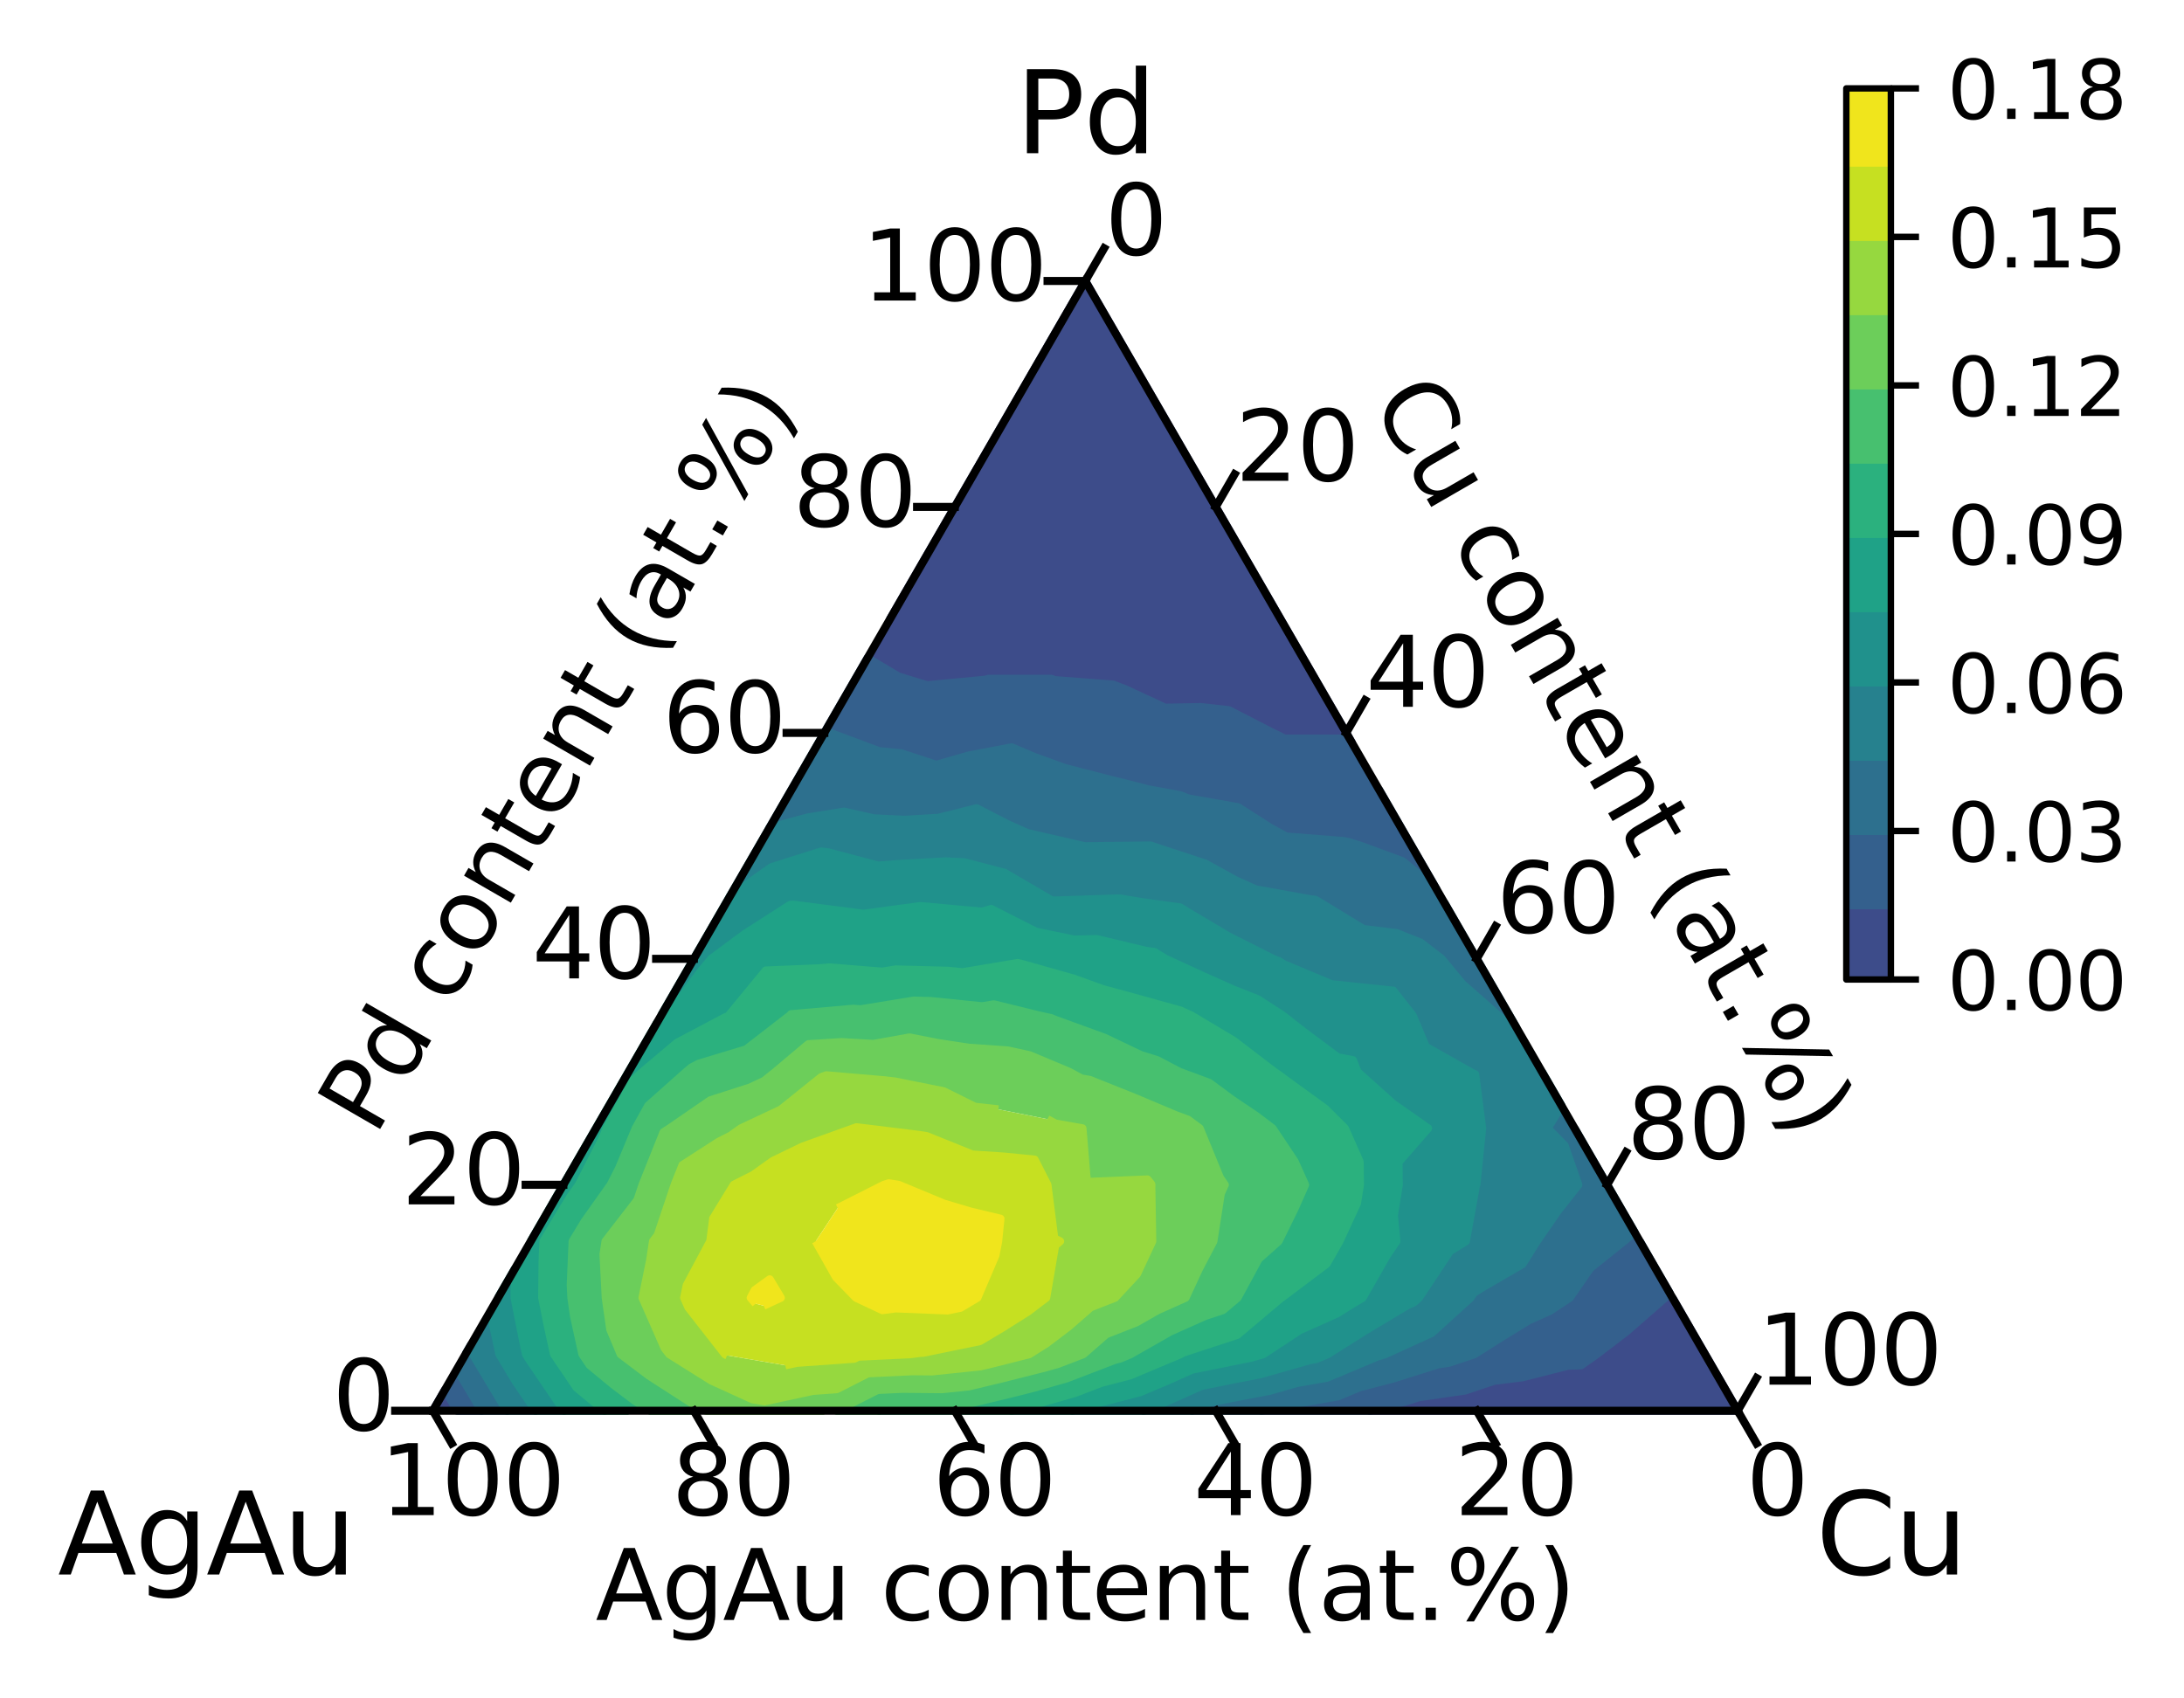<?xml version="1.0" encoding="utf-8" standalone="no"?>
<!DOCTYPE svg PUBLIC "-//W3C//DTD SVG 1.1//EN"
  "http://www.w3.org/Graphics/SVG/1.1/DTD/svg11.dtd">
<svg xmlns:xlink="http://www.w3.org/1999/xlink" width="271.707pt" height="211.27pt" viewBox="0 0 271.707 211.27" xmlns="http://www.w3.org/2000/svg" version="1.1">
 <defs>
  <style type="text/css">*{stroke-linejoin: round; stroke-linecap: butt}</style>
 </defs>
 <g id="figure_1">
  <g id="patch_1">
   <path d="M 0 211.27 
L 271.707 211.27 
L 271.707 0 
L 0 0 
z
" style="fill: #ffffff"/>
  </g>
  <g id="axes_1">
   <g id="patch_2">
    <path d="M 45.737 183.653 
L 224.297 183.653 
L 224.297 26.841 
L 45.737 26.841 
z
" style="fill: #ffffff"/>
   </g>
   <g id="PathCollection_1">
    <defs>
     <path id="m74ec9ae14a" d="M 207.711 -50.404 
L 207.155 -49.791 
L 202.364 -45.606 
L 198.647 -42.762 
L 196.688 -41.379 
L 195.065 -41.332 
L 189.428 -39.897 
L 185.863 -39.452 
L 182.265 -38.245 
L 176.574 -37.422 
L 174.925 -36.901 
L 170.411 -35.733 
L 175.599 -35.733 
L 183.716 -35.733 
L 191.832 -35.733 
L 199.948 -35.733 
L 208.065 -35.733 
L 216.181 -35.733 
L 212.123 -42.762 
L 208.065 -49.791 
M 107.929 -129.394 
L 111.757 -127.109 
L 114.276 -126.328 
L 115.361 -126.011 
L 122.607 -126.701 
L 123.012 -126.817 
L 130.79 -126.817 
L 131.226 -126.647 
L 138.489 -126.093 
L 139.994 -125.518 
L 144.942 -123.213 
L 149.394 -123.296 
L 152.881 -122.905 
L 158.373 -120.08 
L 159.155 -119.714 
L 159.772 -119.378 
L 167.077 -119.378 
L 168.178 -118.875 
L 167.483 -120.08 
L 163.425 -127.109 
L 159.366 -134.138 
L 155.308 -141.167 
L 151.25 -148.196 
L 147.192 -155.225 
L 143.134 -162.254 
L 139.076 -169.283 
L 135.017 -176.312 
L 130.959 -169.283 
L 126.901 -162.254 
L 122.843 -155.225 
L 118.785 -148.196 
L 114.726 -141.167 
L 110.668 -134.138 
M 56.882 -35.733 
L 55.342 -38.311 
L 53.854 -35.733 
" style="stroke: #3d4c8a"/>
    </defs>
    <g clip-path="url(#pa46373e38d)">
     <use xlink:href="#m74ec9ae14a" x="0" y="211.27" style="fill: #3d4c8a; stroke: #3d4c8a"/>
    </g>
   </g>
   <g id="PathCollection_2">
    <defs>
     <path id="me16de1d897" d="M 203.361 -57.938 
L 202.013 -56.82 
L 197.829 -53.461 
L 195.296 -49.791 
L 192.785 -48.14 
L 190.218 -46.995 
L 186.611 -44.775 
L 183.429 -42.762 
L 180.269 -41.702 
L 178.934 -41.508 
L 173.293 -39.728 
L 169.174 -38.661 
L 166.453 -37.517 
L 159.707 -36.323 
L 159.122 -36.157 
L 156.924 -35.733 
L 159.366 -35.733 
L 167.483 -35.733 
L 170.411 -35.733 
L 174.925 -36.901 
L 176.574 -37.422 
L 182.265 -38.245 
L 185.863 -39.452 
L 189.428 -39.897 
L 195.065 -41.332 
L 196.688 -41.379 
L 198.647 -42.762 
L 202.364 -45.606 
L 207.155 -49.791 
L 207.711 -50.404 
L 204.006 -56.82 
M 168.178 -118.875 
L 167.077 -119.378 
L 159.772 -119.378 
L 159.155 -119.714 
L 158.373 -120.08 
L 152.881 -122.905 
L 149.394 -123.296 
L 144.942 -123.213 
L 139.994 -125.518 
L 138.489 -126.093 
L 131.226 -126.647 
L 130.79 -126.817 
L 123.012 -126.817 
L 122.607 -126.701 
L 115.361 -126.011 
L 114.276 -126.328 
L 111.757 -127.109 
L 107.929 -129.394 
L 106.61 -127.109 
L 102.648 -120.246 
L 103.29 -120.08 
L 109.359 -117.813 
L 112.135 -117.54 
L 116.489 -116.105 
L 120.422 -117.244 
L 125.864 -118.285 
L 128.612 -117.116 
L 132.493 -115.708 
L 138.428 -114.173 
L 139.566 -113.902 
L 142.88 -113.051 
L 146.781 -112.34 
L 147.843 -111.924 
L 154.028 -110.835 
L 158.081 -108.248 
L 160.037 -107.184 
L 167.135 -106.625 
L 167.764 -106.509 
L 169.309 -106.022 
L 174.496 -104.111 
L 178.668 -100.708 
L 175.599 -106.022 
L 171.541 -113.051 
M 55.342 -38.311 
L 56.882 -35.733 
L 59.911 -35.733 
L 56.83 -40.888 
" style="stroke: #34608d"/>
    </defs>
    <g clip-path="url(#pa46373e38d)">
     <use xlink:href="#me16de1d897" x="0" y="211.27" style="fill: #34608d; stroke: #34608d"/>
    </g>
   </g>
   <g id="PathCollection_3">
    <defs>
     <path id="m1bf1fa87e7" d="M 194.267 -73.689 
L 192.548 -70.878 
L 194.655 -68.738 
L 196.362 -63.849 
L 193.751 -60.525 
L 191.196 -56.82 
L 189.414 -53.979 
L 184.476 -51.109 
L 183.357 -50.411 
L 182.947 -49.791 
L 178.128 -45.41 
L 172.317 -42.762 
L 171.661 -42.554 
L 171.379 -42.482 
L 165.109 -39.845 
L 161.357 -39.181 
L 157.937 -38.208 
L 152.02 -37.067 
L 150.641 -36.787 
L 148.292 -35.733 
L 151.25 -35.733 
L 156.924 -35.733 
L 159.122 -36.157 
L 159.707 -36.323 
L 166.453 -37.517 
L 169.174 -38.661 
L 173.293 -39.728 
L 178.934 -41.508 
L 180.269 -41.702 
L 183.429 -42.762 
L 186.611 -44.775 
L 190.218 -46.995 
L 192.785 -48.14 
L 195.296 -49.791 
L 197.829 -53.461 
L 202.013 -56.82 
L 203.361 -57.938 
L 199.948 -63.849 
L 195.89 -70.878 
M 178.668 -100.708 
L 174.496 -104.111 
L 169.309 -106.022 
L 167.764 -106.509 
L 167.135 -106.625 
L 160.037 -107.184 
L 158.081 -108.248 
L 154.028 -110.835 
L 147.843 -111.924 
L 146.781 -112.34 
L 142.88 -113.051 
L 139.566 -113.902 
L 138.428 -114.173 
L 132.493 -115.708 
L 128.612 -117.116 
L 125.864 -118.285 
L 120.422 -117.244 
L 116.489 -116.105 
L 112.135 -117.54 
L 109.359 -117.813 
L 103.29 -120.08 
L 102.648 -120.246 
L 102.552 -120.08 
L 98.494 -113.051 
L 95.732 -108.269 
L 100.508 -109.563 
L 105.012 -110.284 
L 108.687 -109.454 
L 112.54 -109.264 
L 116.766 -109.519 
L 121.49 -110.708 
L 125.34 -108.726 
L 127.823 -107.62 
L 134.756 -106.022 
L 134.991 -105.977 
L 135.042 -105.979 
L 139.076 -106.022 
L 143.104 -106.074 
L 143.158 -106.064 
L 143.265 -106.022 
L 149.974 -103.812 
L 153.726 -101.735 
L 156.239 -100.606 
L 163.219 -99.35 
L 163.617 -99.326 
L 164.192 -98.993 
L 169.626 -95.677 
L 173.752 -95.165 
L 176.759 -93.973 
L 179.355 -91.965 
L 181.921 -88.856 
L 186.38 -84.936 
L 187.345 -84.193 
L 188.636 -83.442 
L 187.774 -84.936 
L 183.716 -91.965 
L 179.657 -98.993 
M 56.83 -40.888 
L 59.911 -35.733 
L 61.97 -35.733 
L 63.099 -35.733 
L 62.49 -36.632 
L 58.816 -42.762 
L 58.572 -43.905 
L 57.912 -42.762 
" style="stroke: #2d708e"/>
    </defs>
    <g clip-path="url(#pa46373e38d)">
     <use xlink:href="#m1bf1fa87e7" x="0" y="211.27" style="fill: #2d708e; stroke: #2d708e"/>
    </g>
   </g>
   <g id="PathCollection_4">
    <defs>
     <path id="mfb8f58c89b" d="M 188.636 -83.442 
L 187.345 -84.193 
L 186.38 -84.936 
L 181.921 -88.856 
L 179.355 -91.965 
L 176.759 -93.973 
L 173.752 -95.165 
L 169.626 -95.677 
L 164.192 -98.993 
L 163.617 -99.326 
L 163.219 -99.35 
L 156.239 -100.606 
L 153.726 -101.735 
L 149.974 -103.812 
L 143.265 -106.022 
L 143.158 -106.064 
L 143.104 -106.074 
L 139.076 -106.022 
L 135.042 -105.979 
L 134.991 -105.977 
L 134.756 -106.022 
L 127.823 -107.62 
L 125.34 -108.726 
L 121.49 -110.708 
L 116.766 -109.519 
L 112.54 -109.264 
L 108.687 -109.454 
L 105.012 -110.284 
L 100.508 -109.563 
L 95.732 -108.269 
L 94.436 -106.022 
L 90.791 -99.711 
L 95.968 -103.368 
L 102.149 -105.324 
L 103.012 -105.225 
L 109.252 -103.57 
L 111.963 -103.78 
L 117.672 -104.096 
L 119.963 -103.982 
L 124.969 -102.675 
L 130.797 -99.275 
L 131.089 -99.219 
L 138.8 -99.471 
L 139.355 -99.477 
L 142.264 -98.993 
L 146.829 -98.365 
L 147.958 -97.666 
L 152.86 -94.753 
L 158.389 -91.965 
L 159.185 -91.651 
L 159.764 -91.275 
L 165.66 -88.808 
L 169.539 -88.403 
L 173.315 -88.008 
L 175.743 -84.936 
L 177.395 -81.018 
L 182.904 -77.907 
L 183.531 -77.587 
L 184.392 -70.878 
L 183.684 -63.904 
L 183.636 -63.849 
L 183.606 -63.659 
L 182.363 -56.82 
L 180.373 -55.579 
L 176.539 -49.791 
L 175.923 -49.23 
L 175.045 -48.83 
L 169.842 -45.705 
L 165.167 -42.762 
L 163.765 -42.172 
L 163.007 -42.038 
L 156.753 -40.259 
L 153.501 -39.632 
L 149.471 -38.815 
L 143.319 -36.054 
L 143.021 -35.929 
L 142.266 -35.733 
L 143.134 -35.733 
L 148.292 -35.733 
L 150.641 -36.787 
L 152.02 -37.067 
L 157.937 -38.208 
L 161.357 -39.181 
L 165.109 -39.845 
L 171.379 -42.482 
L 171.661 -42.554 
L 172.317 -42.762 
L 178.128 -45.41 
L 182.947 -49.791 
L 183.357 -50.411 
L 184.476 -51.109 
L 189.414 -53.979 
L 191.196 -56.82 
L 193.751 -60.525 
L 196.362 -63.849 
L 194.655 -68.738 
L 192.548 -70.878 
L 194.267 -73.689 
L 191.832 -77.907 
M 58.572 -43.905 
L 58.816 -42.762 
L 62.49 -36.632 
L 63.099 -35.733 
L 66.628 -35.733 
L 64.113 -39.444 
L 62.124 -42.762 
L 60.988 -48.089 
" style="stroke: #26818e"/>
    </defs>
    <g clip-path="url(#pa46373e38d)">
     <use xlink:href="#mfb8f58c89b" x="0" y="211.27" style="fill: #26818e; stroke: #26818e"/>
    </g>
   </g>
   <g id="PathCollection_5">
    <defs>
     <path id="m911eecd499" d="M 81.711 -83.982 
L 82.451 -84.607 
L 83.073 -84.936 
L 87.201 -90.436 
L 88.484 -91.965 
L 92.65 -95.057 
L 98.317 -98.688 
L 98.657 -98.71 
L 105.906 -97.773 
L 107.428 -97.576 
L 114.458 -98.529 
L 115.016 -98.491 
L 122.173 -97.833 
L 123.32 -98.167 
L 128.858 -95.353 
L 133.634 -94.361 
L 136.44 -94.428 
L 142.558 -92.962 
L 143.625 -92.815 
L 145 -91.965 
L 149.943 -89.7 
L 153.466 -88.126 
L 156.468 -86.944 
L 159.566 -84.936 
L 162.224 -82.856 
L 166.442 -79.709 
L 168.32 -79.356 
L 168.882 -77.907 
L 173.307 -73.937 
L 177.67 -70.878 
L 173.982 -66.649 
L 174.021 -63.849 
L 173.414 -60.064 
L 173.726 -56.82 
L 172.544 -55.083 
L 169.524 -49.791 
L 168.008 -48.88 
L 166.357 -47.841 
L 161.696 -45.755 
L 157.155 -42.762 
L 155.569 -42.31 
L 154.982 -42.197 
L 148.3 -40.842 
L 145.309 -39.5 
L 141.808 -38.029 
L 135.378 -36.358 
L 134.787 -36.131 
L 133.394 -35.733 
L 135.017 -35.733 
L 142.266 -35.733 
L 143.021 -35.929 
L 143.319 -36.054 
L 149.471 -38.815 
L 153.501 -39.632 
L 156.753 -40.259 
L 163.007 -42.038 
L 163.765 -42.172 
L 165.167 -42.762 
L 169.842 -45.705 
L 175.045 -48.83 
L 175.923 -49.23 
L 176.539 -49.791 
L 180.373 -55.579 
L 182.363 -56.82 
L 183.606 -63.659 
L 183.636 -63.849 
L 183.684 -63.904 
L 184.392 -70.878 
L 183.531 -77.587 
L 182.904 -77.907 
L 177.395 -81.018 
L 175.743 -84.936 
L 173.315 -88.008 
L 169.539 -88.403 
L 165.66 -88.808 
L 159.764 -91.275 
L 159.185 -91.651 
L 158.389 -91.965 
L 152.86 -94.753 
L 147.958 -97.666 
L 146.829 -98.365 
L 142.264 -98.993 
L 139.355 -99.477 
L 138.8 -99.471 
L 131.089 -99.219 
L 130.797 -99.275 
L 124.969 -102.675 
L 119.963 -103.982 
L 117.672 -104.096 
L 111.963 -103.78 
L 109.252 -103.57 
L 103.012 -105.225 
L 102.149 -105.324 
L 95.968 -103.368 
L 90.791 -99.711 
L 90.377 -98.993 
L 86.319 -91.965 
L 82.261 -84.936 
M 60.988 -48.089 
L 62.124 -42.762 
L 64.113 -39.444 
L 66.628 -35.733 
L 70.086 -35.733 
L 70.187 -35.733 
L 70.119 -35.789 
L 69.681 -36.436 
L 65.736 -42.256 
L 65.433 -42.762 
L 65.084 -44.398 
L 64.011 -49.791 
L 64.046 -53.386 
L 61.97 -49.791 
" style="stroke: #20918c"/>
    </defs>
    <g clip-path="url(#pa46373e38d)">
     <use xlink:href="#m911eecd499" x="0" y="211.27" style="fill: #20918c; stroke: #20918c"/>
    </g>
   </g>
   <g id="PathCollection_6">
    <defs>
     <path id="m791d2d8ac4" d="M 64.046 -53.386 
L 64.011 -49.791 
L 65.084 -44.398 
L 65.433 -42.762 
L 65.736 -42.256 
L 69.681 -36.436 
L 70.119 -35.789 
L 70.187 -35.733 
L 75.218 -35.733 
L 71.742 -38.601 
L 68.922 -42.762 
L 68.126 -46.394 
L 67.45 -49.791 
L 67.494 -54.281 
L 67.603 -56.82 
L 70.95 -62.353 
L 72.01 -63.849 
L 74.914 -69.544 
L 75.469 -70.878 
L 78.793 -76.884 
L 79.942 -77.907 
L 84.231 -81.524 
L 90.244 -84.704 
L 90.471 -84.773 
L 90.682 -84.936 
L 95.272 -90.515 
L 101.872 -90.787 
L 103.166 -90.902 
L 109.748 -90.371 
L 111.429 -90.647 
L 117.929 -90.483 
L 119.746 -90.299 
L 126.604 -91.45 
L 127.296 -91.28 
L 133.595 -89.501 
L 137.191 -88.199 
L 140.449 -87.315 
L 146.842 -85.542 
L 147.396 -85.288 
L 148.186 -84.936 
L 153.481 -81.771 
L 158.534 -77.907 
L 159.133 -77.503 
L 159.96 -76.878 
L 164.845 -73.338 
L 167.316 -70.878 
L 169.15 -66.736 
L 169.19 -63.849 
L 168.819 -61.535 
L 166.644 -56.82 
L 165.043 -54.016 
L 159.442 -49.791 
L 159.382 -49.764 
L 159.332 -49.731 
L 153.92 -45.166 
L 147.331 -43.003 
L 147.11 -42.904 
L 146.861 -42.762 
L 140.595 -40.129 
L 137.019 -39.2 
L 133.741 -37.943 
L 127.076 -36.036 
L 126.77 -35.959 
L 125.827 -35.733 
L 126.901 -35.733 
L 133.394 -35.733 
L 134.787 -36.131 
L 135.378 -36.358 
L 141.808 -38.029 
L 145.309 -39.5 
L 148.3 -40.842 
L 154.982 -42.197 
L 155.569 -42.31 
L 157.155 -42.762 
L 161.696 -45.755 
L 166.357 -47.841 
L 168.008 -48.88 
L 169.524 -49.791 
L 172.544 -55.083 
L 173.726 -56.82 
L 173.414 -60.064 
L 174.021 -63.849 
L 173.982 -66.649 
L 177.67 -70.878 
L 173.307 -73.937 
L 168.882 -77.907 
L 168.32 -79.356 
L 166.442 -79.709 
L 162.224 -82.856 
L 159.566 -84.936 
L 156.468 -86.944 
L 153.466 -88.126 
L 149.943 -89.7 
L 145 -91.965 
L 143.625 -92.815 
L 142.558 -92.962 
L 136.44 -94.428 
L 133.634 -94.361 
L 128.858 -95.353 
L 123.32 -98.167 
L 122.173 -97.833 
L 115.016 -98.491 
L 114.458 -98.529 
L 107.428 -97.576 
L 105.906 -97.773 
L 98.657 -98.71 
L 98.317 -98.688 
L 92.65 -95.057 
L 88.484 -91.965 
L 87.201 -90.436 
L 83.073 -84.936 
L 82.451 -84.607 
L 81.711 -83.982 
L 78.203 -77.907 
L 74.145 -70.878 
L 70.086 -63.849 
L 66.028 -56.82 
" style="stroke: #1fa287"/>
    </defs>
    <g clip-path="url(#pa46373e38d)">
     <use xlink:href="#m791d2d8ac4" x="0" y="211.27" style="fill: #1fa287; stroke: #1fa287"/>
    </g>
   </g>
   <g id="PathCollection_7">
    <defs>
     <path id="m98afd8604a" d="M 80.894 -35.733 
L 78.933 -36.997 
L 76.342 -38.957 
L 73.365 -41.412 
L 72.451 -42.762 
L 71.414 -47.491 
L 71.083 -49.791 
L 71.003 -51.378 
L 71.237 -56.82 
L 72.725 -59.279 
L 75.963 -63.849 
L 77.013 -65.909 
L 79.082 -70.878 
L 80.638 -73.689 
L 85.377 -77.907 
L 86.011 -78.441 
L 86.899 -78.911 
L 92.822 -80.702 
L 98.291 -84.936 
L 98.41 -85.08 
L 98.581 -85.088 
L 106.135 -85.758 
L 107.043 -85.685 
L 113.667 -86.77 
L 115.755 -86.718 
L 122.191 -86.065 
L 123.635 -86.307 
L 129.209 -84.936 
L 130.763 -84.596 
L 131.28 -84.379 
L 137.456 -82.131 
L 141.926 -79.998 
L 143.973 -79.361 
L 146.741 -77.907 
L 150.456 -76.531 
L 153.235 -74.468 
L 156.221 -72.458 
L 158.312 -70.878 
L 161.055 -66.773 
L 162.371 -63.849 
L 161.067 -60.903 
L 159.063 -56.82 
L 156.58 -54.617 
L 153.968 -49.791 
L 152.14 -48.249 
L 149.944 -47.528 
L 145.569 -45.573 
L 140.649 -42.762 
L 139.383 -42.23 
L 138.66 -42.042 
L 132.695 -39.754 
L 128.536 -38.565 
L 125.681 -37.845 
L 119.092 -36.264 
L 118.512 -36.204 
L 110.98 -36.272 
L 110.373 -36.244 
L 109.368 -35.733 
L 110.668 -35.733 
L 118.785 -35.733 
L 125.827 -35.733 
L 126.77 -35.959 
L 127.076 -36.036 
L 133.741 -37.943 
L 137.019 -39.2 
L 140.595 -40.129 
L 146.861 -42.762 
L 147.11 -42.904 
L 147.331 -43.003 
L 153.92 -45.166 
L 159.332 -49.731 
L 159.382 -49.764 
L 159.442 -49.791 
L 165.043 -54.016 
L 166.644 -56.82 
L 168.819 -61.535 
L 169.19 -63.849 
L 169.15 -66.736 
L 167.316 -70.878 
L 164.845 -73.338 
L 159.96 -76.878 
L 159.133 -77.503 
L 158.534 -77.907 
L 153.481 -81.771 
L 148.186 -84.936 
L 147.396 -85.288 
L 146.842 -85.542 
L 140.449 -87.315 
L 137.191 -88.199 
L 133.595 -89.501 
L 127.296 -91.28 
L 126.604 -91.45 
L 119.746 -90.299 
L 117.929 -90.483 
L 111.429 -90.647 
L 109.748 -90.371 
L 103.166 -90.902 
L 101.872 -90.787 
L 95.272 -90.515 
L 90.682 -84.936 
L 90.471 -84.773 
L 90.244 -84.704 
L 84.231 -81.524 
L 79.942 -77.907 
L 78.793 -76.884 
L 75.469 -70.878 
L 74.914 -69.544 
L 72.01 -63.849 
L 70.95 -62.353 
L 67.603 -56.82 
L 67.494 -54.281 
L 67.45 -49.791 
L 68.126 -46.394 
L 68.922 -42.762 
L 71.742 -38.601 
L 75.218 -35.733 
L 78.203 -35.733 
" style="stroke: #2bb17e"/>
    </defs>
    <g clip-path="url(#pa46373e38d)">
     <use xlink:href="#m98afd8604a" x="0" y="211.27" style="fill: #2bb17e; stroke: #2bb17e"/>
    </g>
   </g>
   <g id="PathCollection_8">
    <defs>
     <path id="m4dc62e6e6e" d="M 87.907 -35.733 
L 86.65 -36.306 
L 85.612 -36.957 
L 80.729 -40.108 
L 77.218 -42.762 
L 75.923 -45.842 
L 75.355 -49.791 
L 75.081 -55.198 
L 75.327 -56.82 
L 79.297 -61.953 
L 79.933 -63.849 
L 82.544 -70.387 
L 83.305 -70.878 
L 88.365 -74.363 
L 93.307 -75.952 
L 95.082 -76.787 
L 96.475 -77.907 
L 100.565 -81.347 
L 104.688 -81.606 
L 108.664 -81.379 
L 113.139 -82.187 
L 116.718 -81.487 
L 120.518 -80.909 
L 125.365 -80.567 
L 128.094 -79.972 
L 133.011 -77.907 
L 134.542 -77.084 
L 135.601 -76.896 
L 141.245 -74.636 
L 146.239 -72.529 
L 147.809 -71.947 
L 149.25 -70.878 
L 151.766 -64.742 
L 152.377 -63.849 
L 151.878 -62.762 
L 150.958 -56.82 
L 149.165 -53.401 
L 147.492 -49.791 
L 144.028 -48.242 
L 141.36 -46.718 
L 137.633 -45.261 
L 134.767 -42.762 
L 131.649 -41.566 
L 129.996 -41.093 
L 124.592 -39.731 
L 120.531 -38.757 
L 117.236 -38.415 
L 112.243 -38.46 
L 109.177 -38.315 
L 104.098 -35.733 
L 109.368 -35.733 
L 110.373 -36.244 
L 110.98 -36.272 
L 118.512 -36.204 
L 119.092 -36.264 
L 125.681 -37.845 
L 128.536 -38.565 
L 132.695 -39.754 
L 138.66 -42.042 
L 139.383 -42.23 
L 140.649 -42.762 
L 145.569 -45.573 
L 149.944 -47.528 
L 152.14 -48.249 
L 153.968 -49.791 
L 156.58 -54.617 
L 159.063 -56.82 
L 161.067 -60.903 
L 162.371 -63.849 
L 161.055 -66.773 
L 158.312 -70.878 
L 156.221 -72.458 
L 153.235 -74.468 
L 150.456 -76.531 
L 146.741 -77.907 
L 143.973 -79.361 
L 141.926 -79.998 
L 137.456 -82.131 
L 131.28 -84.379 
L 130.763 -84.596 
L 129.209 -84.936 
L 123.635 -86.307 
L 122.191 -86.065 
L 115.755 -86.718 
L 113.667 -86.77 
L 107.043 -85.685 
L 106.135 -85.758 
L 98.581 -85.088 
L 98.41 -85.08 
L 98.291 -84.936 
L 92.822 -80.702 
L 86.899 -78.911 
L 86.011 -78.441 
L 85.377 -77.907 
L 80.638 -73.689 
L 79.082 -70.878 
L 77.013 -65.909 
L 75.963 -63.849 
L 72.725 -59.279 
L 71.237 -56.82 
L 71.003 -51.378 
L 71.083 -49.791 
L 71.414 -47.491 
L 72.451 -42.762 
L 73.365 -41.412 
L 76.342 -38.957 
L 78.933 -36.997 
L 80.894 -35.733 
L 86.319 -35.733 
" style="stroke: #47c06f"/>
    </defs>
    <g clip-path="url(#pa46373e38d)">
     <use xlink:href="#m4dc62e6e6e" x="0" y="211.27" style="fill: #47c06f; stroke: #47c06f"/>
    </g>
   </g>
   <g id="PathCollection_9">
    <defs>
     <path id="ma2fc85a4cc" d="M 104.098 -35.733 
L 109.177 -38.315 
L 112.243 -38.46 
L 117.236 -38.415 
L 120.531 -38.757 
L 124.592 -39.731 
L 129.996 -41.093 
L 131.649 -41.566 
L 134.767 -42.762 
L 137.633 -45.261 
L 141.36 -46.718 
L 144.028 -48.242 
L 147.492 -49.791 
L 149.165 -53.401 
L 150.958 -56.82 
L 151.878 -62.762 
L 152.377 -63.849 
L 151.766 -64.742 
L 149.25 -70.878 
L 147.809 -71.947 
L 146.239 -72.529 
L 141.245 -74.636 
L 135.601 -76.896 
L 134.542 -77.084 
L 133.011 -77.907 
L 128.094 -79.972 
L 125.365 -80.567 
L 120.518 -80.909 
L 116.718 -81.487 
L 113.139 -82.187 
L 108.664 -81.379 
L 104.688 -81.606 
L 100.565 -81.347 
L 96.475 -77.907 
L 95.082 -76.787 
L 93.307 -75.952 
L 88.365 -74.363 
L 83.305 -70.878 
L 82.544 -70.387 
L 79.933 -63.849 
L 79.297 -61.953 
L 75.327 -56.82 
L 75.081 -55.198 
L 75.355 -49.791 
L 75.923 -45.842 
L 77.218 -42.762 
L 80.729 -40.108 
L 85.612 -36.957 
L 86.65 -36.306 
L 87.907 -35.733 
L 94.436 -35.733 
L 102.552 -35.733 
M 130.303 -72.014 
L 131.305 -71.476 
L 134.669 -70.878 
L 135.22 -64.2 
L 142.747 -64.518 
L 143.203 -63.969 
L 143.252 -63.849 
L 143.234 -63.675 
L 143.352 -56.82 
L 141.441 -52.723 
L 138.726 -49.791 
L 135.7 -48.608 
L 132.949 -46.209 
L 130.181 -44.109 
L 128.044 -42.762 
L 123.503 -41.617 
L 121.97 -41.25 
L 115.96 -40.625 
L 113.506 -40.647 
L 107.981 -40.386 
L 104.099 -38.413 
L 101.127 -38.2 
L 95.109 -36.899 
L 93.615 -37.153 
L 88.489 -39.491 
L 83.276 -42.762 
L 82.692 -43.509 
L 79.93 -49.791 
L 80.873 -54.415 
L 81.237 -56.82 
L 81.823 -57.578 
L 83.924 -63.849 
L 84.904 -66.301 
L 89.414 -69.21 
L 90.903 -69.966 
L 92.181 -70.878 
L 97.146 -73.213 
L 102.176 -77.256 
L 102.801 -77.475 
L 110.06 -76.852 
L 111.366 -76.698 
L 117.391 -75.493 
L 121.293 -73.561 
L 124.206 -73.239 
" style="stroke: #6cce5a"/>
    </defs>
    <g clip-path="url(#pa46373e38d)">
     <use xlink:href="#ma2fc85a4cc" x="0" y="211.27" style="fill: #6cce5a; stroke: #6cce5a"/>
    </g>
   </g>
   <g id="PathCollection_10">
    <defs>
     <path id="m22c563a787" d="M 124.206 -73.239 
L 121.293 -73.561 
L 117.391 -75.493 
L 111.366 -76.698 
L 110.06 -76.852 
L 102.801 -77.475 
L 102.176 -77.256 
L 97.146 -73.213 
L 92.181 -70.878 
L 90.903 -69.966 
L 89.414 -69.21 
L 84.904 -66.301 
L 83.924 -63.849 
L 81.823 -57.578 
L 81.237 -56.82 
L 80.873 -54.415 
L 79.93 -49.791 
L 82.692 -43.509 
L 83.276 -42.762 
L 88.489 -39.491 
L 93.615 -37.153 
L 95.109 -36.899 
L 101.127 -38.2 
L 104.099 -38.413 
L 107.981 -40.386 
L 113.506 -40.647 
L 115.96 -40.625 
L 121.97 -41.25 
L 123.503 -41.617 
L 128.044 -42.762 
L 130.181 -44.109 
L 132.949 -46.209 
L 135.7 -48.608 
L 138.726 -49.791 
L 141.441 -52.723 
L 143.352 -56.82 
L 143.234 -63.675 
L 143.252 -63.849 
L 143.203 -63.969 
L 142.747 -64.518 
L 135.22 -64.2 
L 134.669 -70.878 
L 131.305 -71.476 
L 130.303 -72.014 
M 90.461 -42.616 
L 90.328 -42.677 
L 90.193 -42.762 
L 85.633 -48.602 
L 85.11 -49.791 
L 85.426 -51.338 
L 88.361 -56.82 
L 88.73 -59.673 
L 91.288 -63.849 
L 93.722 -65.085 
L 96.149 -66.816 
L 99.813 -68.593 
L 106.167 -70.878 
L 106.535 -71.007 
L 106.678 -70.995 
L 107.669 -70.878 
L 114.26 -70.07 
L 115.286 -69.908 
L 120.962 -67.62 
L 124.872 -67.363 
L 128.712 -66.986 
L 130.312 -63.849 
L 131.166 -57.178 
L 131.887 -56.82 
L 131.268 -56.284 
L 130.158 -49.791 
L 127.893 -48.073 
L 124.774 -46.106 
L 121.9 -44.394 
L 114.828 -42.937 
L 114.62 -42.946 
L 113.223 -42.762 
L 106.785 -42.458 
L 106.289 -42.205 
L 99.112 -41.691 
L 97.699 -41.386 
" style="stroke: #96d83f"/>
    </defs>
    <g clip-path="url(#pa46373e38d)">
     <use xlink:href="#m22c563a787" x="0" y="211.27" style="fill: #96d83f; stroke: #96d83f"/>
    </g>
   </g>
   <g id="PathCollection_11">
    <defs>
     <path id="m88ec7dc3c4" d="M 97.699 -41.386 
L 99.112 -41.691 
L 106.289 -42.205 
L 106.785 -42.458 
L 113.223 -42.762 
L 114.62 -42.946 
L 114.828 -42.937 
L 121.9 -44.394 
L 124.774 -46.106 
L 127.893 -48.073 
L 130.158 -49.791 
L 131.268 -56.284 
L 131.887 -56.82 
L 131.166 -57.178 
L 130.312 -63.849 
L 128.712 -66.986 
L 124.872 -67.363 
L 120.962 -67.62 
L 115.286 -69.908 
L 114.26 -70.07 
L 107.669 -70.878 
L 106.678 -70.995 
L 106.535 -71.007 
L 106.167 -70.878 
L 99.813 -68.593 
L 96.149 -66.816 
L 93.722 -65.085 
L 91.288 -63.849 
L 88.73 -59.673 
L 88.361 -56.82 
L 85.426 -51.338 
L 85.11 -49.791 
L 85.633 -48.602 
L 90.193 -42.762 
L 90.328 -42.677 
L 90.461 -42.616 
M 94.012 -49.058 
L 93.39 -49.791 
L 93.888 -50.739 
L 95.762 -52.089 
L 97.141 -49.791 
L 95.006 -48.803 
M 104.223 -60.954 
L 109.962 -63.849 
L 110.561 -64.035 
L 110.762 -64.01 
L 111.788 -63.849 
L 117.432 -61.506 
L 120.699 -60.533 
L 124.466 -59.631 
L 124.18 -56.82 
L 123.848 -55.078 
L 121.594 -49.791 
L 119.504 -48.545 
L 117.872 -48.209 
L 111.433 -48.466 
L 109.777 -48.248 
L 106.494 -49.791 
L 104.02 -52.333 
L 101.484 -56.82 
" style="stroke: #c6e021"/>
    </defs>
    <g clip-path="url(#pa46373e38d)">
     <use xlink:href="#m88ec7dc3c4" x="0" y="211.27" style="fill: #c6e021; stroke: #c6e021"/>
    </g>
   </g>
   <g id="PathCollection_12">
    <defs>
     <path id="mf5bbee4b24" d="M 95.006 -48.803 
L 97.141 -49.791 
L 95.762 -52.089 
L 93.888 -50.739 
L 93.39 -49.791 
L 94.012 -49.058 
M 101.484 -56.82 
L 104.02 -52.333 
L 106.494 -49.791 
L 109.777 -48.248 
L 111.433 -48.466 
L 117.872 -48.209 
L 119.504 -48.545 
L 121.594 -49.791 
L 123.848 -55.078 
L 124.18 -56.82 
L 124.466 -59.631 
L 120.699 -60.533 
L 117.432 -61.506 
L 111.788 -63.849 
L 110.762 -64.01 
L 110.561 -64.035 
L 109.962 -63.849 
L 104.223 -60.954 
" style="stroke: #f0e51c"/>
    </defs>
    <g clip-path="url(#pa46373e38d)">
     <use xlink:href="#mf5bbee4b24" x="0" y="211.27" style="fill: #f0e51c; stroke: #f0e51c"/>
    </g>
   </g>
   <g id="line2d_1">
    <path d="M 53.854 175.537 
L 135.017 34.957 
" clip-path="url(#pa46373e38d)" style="fill: none; stroke: #000000; stroke-linecap: square"/>
   </g>
   <g id="line2d_2">
    <path d="M 135.017 34.957 
L 216.181 175.537 
" clip-path="url(#pa46373e38d)" style="fill: none; stroke: #000000; stroke-linecap: square"/>
   </g>
   <g id="line2d_3">
    <path d="M 53.854 175.537 
L 216.181 175.537 
" clip-path="url(#pa46373e38d)" style="fill: none; stroke: #000000; stroke-linecap: square"/>
   </g>
   <g id="line2d_4">
    <path d="M 216.181 175.537 
L 218.529 179.603 
" clip-path="url(#pa46373e38d)" style="fill: none; stroke: #000000; stroke-linecap: square"/>
   </g>
   <g id="line2d_5">
    <path d="M 183.716 175.537 
L 186.063 179.603 
" clip-path="url(#pa46373e38d)" style="fill: none; stroke: #000000; stroke-linecap: square"/>
   </g>
   <g id="line2d_6">
    <path d="M 151.25 175.537 
L 153.598 179.603 
" clip-path="url(#pa46373e38d)" style="fill: none; stroke: #000000; stroke-linecap: square"/>
   </g>
   <g id="line2d_7">
    <path d="M 118.785 175.537 
L 121.132 179.603 
" clip-path="url(#pa46373e38d)" style="fill: none; stroke: #000000; stroke-linecap: square"/>
   </g>
   <g id="line2d_8">
    <path d="M 86.319 175.537 
L 88.667 179.603 
" clip-path="url(#pa46373e38d)" style="fill: none; stroke: #000000; stroke-linecap: square"/>
   </g>
   <g id="line2d_9">
    <path d="M 53.854 175.537 
L 56.201 179.603 
" clip-path="url(#pa46373e38d)" style="fill: none; stroke: #000000; stroke-linecap: square"/>
   </g>
   <g id="line2d_10">
    <path d="M 53.854 175.537 
L 49.159 175.537 
" clip-path="url(#pa46373e38d)" style="fill: none; stroke: #000000; stroke-linecap: square"/>
   </g>
   <g id="line2d_11">
    <path d="M 70.086 147.421 
L 65.391 147.421 
" clip-path="url(#pa46373e38d)" style="fill: none; stroke: #000000; stroke-linecap: square"/>
   </g>
   <g id="line2d_12">
    <path d="M 86.319 119.305 
L 81.624 119.305 
" clip-path="url(#pa46373e38d)" style="fill: none; stroke: #000000; stroke-linecap: square"/>
   </g>
   <g id="line2d_13">
    <path d="M 102.552 91.189 
L 97.857 91.189 
" clip-path="url(#pa46373e38d)" style="fill: none; stroke: #000000; stroke-linecap: square"/>
   </g>
   <g id="line2d_14">
    <path d="M 118.785 63.073 
L 114.089 63.073 
" clip-path="url(#pa46373e38d)" style="fill: none; stroke: #000000; stroke-linecap: square"/>
   </g>
   <g id="line2d_15">
    <path d="M 135.017 34.957 
L 130.322 34.957 
" clip-path="url(#pa46373e38d)" style="fill: none; stroke: #000000; stroke-linecap: square"/>
   </g>
   <g id="line2d_16">
    <path d="M 135.017 34.957 
L 137.365 30.891 
" clip-path="url(#pa46373e38d)" style="fill: none; stroke: #000000; stroke-linecap: square"/>
   </g>
   <g id="line2d_17">
    <path d="M 151.25 63.073 
L 153.598 59.007 
" clip-path="url(#pa46373e38d)" style="fill: none; stroke: #000000; stroke-linecap: square"/>
   </g>
   <g id="line2d_18">
    <path d="M 167.483 91.189 
L 169.83 87.123 
" clip-path="url(#pa46373e38d)" style="fill: none; stroke: #000000; stroke-linecap: square"/>
   </g>
   <g id="line2d_19">
    <path d="M 183.716 119.305 
L 186.063 115.239 
" clip-path="url(#pa46373e38d)" style="fill: none; stroke: #000000; stroke-linecap: square"/>
   </g>
   <g id="line2d_20">
    <path d="M 199.948 147.421 
L 202.296 143.355 
" clip-path="url(#pa46373e38d)" style="fill: none; stroke: #000000; stroke-linecap: square"/>
   </g>
   <g id="line2d_21">
    <path d="M 216.181 175.537 
L 218.529 171.471 
" clip-path="url(#pa46373e38d)" style="fill: none; stroke: #000000; stroke-linecap: square"/>
   </g>
   <g id="matplotlib.axis_1">
    <g id="xtick_1"/>
    <g id="xtick_2"/>
    <g id="xtick_3"/>
    <g id="xtick_4"/>
    <g id="xtick_5"/>
   </g>
   <g id="matplotlib.axis_2">
    <g id="ytick_1"/>
    <g id="ytick_2"/>
    <g id="ytick_3"/>
    <g id="ytick_4"/>
    <g id="ytick_5"/>
   </g>
   <g id="text_1">
    <!-- 0 -->
    <g transform="translate(217.233 188.523) scale(0.12 -0.12)">
     <defs>
      <path id="DejaVuSans-30" d="M 2034 4250 
Q 1547 4250 1301 3770 
Q 1056 3291 1056 2328 
Q 1056 1369 1301 889 
Q 1547 409 2034 409 
Q 2525 409 2770 889 
Q 3016 1369 3016 2328 
Q 3016 3291 2770 3770 
Q 2525 4250 2034 4250 
z
M 2034 4750 
Q 2819 4750 3233 4129 
Q 3647 3509 3647 2328 
Q 3647 1150 3233 529 
Q 2819 -91 2034 -91 
Q 1250 -91 836 529 
Q 422 1150 422 2328 
Q 422 3509 836 4129 
Q 1250 4750 2034 4750 
z
" transform="scale(0.016)"/>
     </defs>
     <use xlink:href="#DejaVuSans-30"/>
    </g>
   </g>
   <g id="text_2">
    <!-- 20 -->
    <g transform="translate(180.95 188.523) scale(0.12 -0.12)">
     <defs>
      <path id="DejaVuSans-32" d="M 1228 531 
L 3431 531 
L 3431 0 
L 469 0 
L 469 531 
Q 828 903 1448 1529 
Q 2069 2156 2228 2338 
Q 2531 2678 2651 2914 
Q 2772 3150 2772 3378 
Q 2772 3750 2511 3984 
Q 2250 4219 1831 4219 
Q 1534 4219 1204 4116 
Q 875 4013 500 3803 
L 500 4441 
Q 881 4594 1212 4672 
Q 1544 4750 1819 4750 
Q 2544 4750 2975 4387 
Q 3406 4025 3406 3419 
Q 3406 3131 3298 2873 
Q 3191 2616 2906 2266 
Q 2828 2175 2409 1742 
Q 1991 1309 1228 531 
z
" transform="scale(0.016)"/>
     </defs>
     <use xlink:href="#DejaVuSans-32"/>
     <use xlink:href="#DejaVuSans-30" x="63.623"/>
    </g>
   </g>
   <g id="text_3">
    <!-- 40 -->
    <g transform="translate(148.485 188.523) scale(0.12 -0.12)">
     <defs>
      <path id="DejaVuSans-34" d="M 2419 4116 
L 825 1625 
L 2419 1625 
L 2419 4116 
z
M 2253 4666 
L 3047 4666 
L 3047 1625 
L 3713 1625 
L 3713 1100 
L 3047 1100 
L 3047 0 
L 2419 0 
L 2419 1100 
L 313 1100 
L 313 1709 
L 2253 4666 
z
" transform="scale(0.016)"/>
     </defs>
     <use xlink:href="#DejaVuSans-34"/>
     <use xlink:href="#DejaVuSans-30" x="63.623"/>
    </g>
   </g>
   <g id="text_4">
    <!-- 60 -->
    <g transform="translate(116.019 188.523) scale(0.12 -0.12)">
     <defs>
      <path id="DejaVuSans-36" d="M 2113 2584 
Q 1688 2584 1439 2293 
Q 1191 2003 1191 1497 
Q 1191 994 1439 701 
Q 1688 409 2113 409 
Q 2538 409 2786 701 
Q 3034 994 3034 1497 
Q 3034 2003 2786 2293 
Q 2538 2584 2113 2584 
z
M 3366 4563 
L 3366 3988 
Q 3128 4100 2886 4159 
Q 2644 4219 2406 4219 
Q 1781 4219 1451 3797 
Q 1122 3375 1075 2522 
Q 1259 2794 1537 2939 
Q 1816 3084 2150 3084 
Q 2853 3084 3261 2657 
Q 3669 2231 3669 1497 
Q 3669 778 3244 343 
Q 2819 -91 2113 -91 
Q 1303 -91 875 529 
Q 447 1150 447 2328 
Q 447 3434 972 4092 
Q 1497 4750 2381 4750 
Q 2619 4750 2861 4703 
Q 3103 4656 3366 4563 
z
" transform="scale(0.016)"/>
     </defs>
     <use xlink:href="#DejaVuSans-36"/>
     <use xlink:href="#DejaVuSans-30" x="63.623"/>
    </g>
   </g>
   <g id="text_5">
    <!-- 80 -->
    <g transform="translate(83.554 188.523) scale(0.12 -0.12)">
     <defs>
      <path id="DejaVuSans-38" d="M 2034 2216 
Q 1584 2216 1326 1975 
Q 1069 1734 1069 1313 
Q 1069 891 1326 650 
Q 1584 409 2034 409 
Q 2484 409 2743 651 
Q 3003 894 3003 1313 
Q 3003 1734 2745 1975 
Q 2488 2216 2034 2216 
z
M 1403 2484 
Q 997 2584 770 2862 
Q 544 3141 544 3541 
Q 544 4100 942 4425 
Q 1341 4750 2034 4750 
Q 2731 4750 3128 4425 
Q 3525 4100 3525 3541 
Q 3525 3141 3298 2862 
Q 3072 2584 2669 2484 
Q 3125 2378 3379 2068 
Q 3634 1759 3634 1313 
Q 3634 634 3220 271 
Q 2806 -91 2034 -91 
Q 1263 -91 848 271 
Q 434 634 434 1313 
Q 434 1759 690 2068 
Q 947 2378 1403 2484 
z
M 1172 3481 
Q 1172 3119 1398 2916 
Q 1625 2713 2034 2713 
Q 2441 2713 2670 2916 
Q 2900 3119 2900 3481 
Q 2900 3844 2670 4047 
Q 2441 4250 2034 4250 
Q 1625 4250 1398 4047 
Q 1172 3844 1172 3481 
z
" transform="scale(0.016)"/>
     </defs>
     <use xlink:href="#DejaVuSans-38"/>
     <use xlink:href="#DejaVuSans-30" x="63.623"/>
    </g>
   </g>
   <g id="text_6">
    <!-- 100 -->
    <g transform="translate(47.271 188.523) scale(0.12 -0.12)">
     <defs>
      <path id="DejaVuSans-31" d="M 794 531 
L 1825 531 
L 1825 4091 
L 703 3866 
L 703 4441 
L 1819 4666 
L 2450 4666 
L 2450 531 
L 3481 531 
L 3481 0 
L 794 0 
L 794 531 
z
" transform="scale(0.016)"/>
     </defs>
     <use xlink:href="#DejaVuSans-31"/>
     <use xlink:href="#DejaVuSans-30" x="63.623"/>
     <use xlink:href="#DejaVuSans-30" x="127.246"/>
    </g>
   </g>
   <g id="text_7">
    <!-- 0 -->
    <g transform="translate(41.349 177.972) scale(0.12 -0.12)">
     <use xlink:href="#DejaVuSans-30"/>
    </g>
   </g>
   <g id="text_8">
    <!-- 20 -->
    <g transform="translate(49.947 149.856) scale(0.12 -0.12)">
     <use xlink:href="#DejaVuSans-32"/>
     <use xlink:href="#DejaVuSans-30" x="63.623"/>
    </g>
   </g>
   <g id="text_9">
    <!-- 40 -->
    <g transform="translate(66.179 121.74) scale(0.12 -0.12)">
     <use xlink:href="#DejaVuSans-34"/>
     <use xlink:href="#DejaVuSans-30" x="63.623"/>
    </g>
   </g>
   <g id="text_10">
    <!-- 60 -->
    <g transform="translate(82.412 93.624) scale(0.12 -0.12)">
     <use xlink:href="#DejaVuSans-36"/>
     <use xlink:href="#DejaVuSans-30" x="63.623"/>
    </g>
   </g>
   <g id="text_11">
    <!-- 80 -->
    <g transform="translate(98.645 65.508) scale(0.12 -0.12)">
     <use xlink:href="#DejaVuSans-38"/>
     <use xlink:href="#DejaVuSans-30" x="63.623"/>
    </g>
   </g>
   <g id="text_12">
    <!-- 100 -->
    <g transform="translate(107.243 37.392) scale(0.12 -0.12)">
     <use xlink:href="#DejaVuSans-31"/>
     <use xlink:href="#DejaVuSans-30" x="63.623"/>
     <use xlink:href="#DejaVuSans-30" x="127.246"/>
    </g>
   </g>
   <g id="text_13">
    <!-- 0 -->
    <g transform="translate(137.452 31.711) scale(0.12 -0.12)">
     <use xlink:href="#DejaVuSans-30"/>
    </g>
   </g>
   <g id="text_14">
    <!-- 20 -->
    <g transform="translate(153.685 59.827) scale(0.12 -0.12)">
     <use xlink:href="#DejaVuSans-32"/>
     <use xlink:href="#DejaVuSans-30" x="63.623"/>
    </g>
   </g>
   <g id="text_15">
    <!-- 40 -->
    <g transform="translate(169.918 87.943) scale(0.12 -0.12)">
     <use xlink:href="#DejaVuSans-34"/>
     <use xlink:href="#DejaVuSans-30" x="63.623"/>
    </g>
   </g>
   <g id="text_16">
    <!-- 60 -->
    <g transform="translate(186.15 116.059) scale(0.12 -0.12)">
     <use xlink:href="#DejaVuSans-36"/>
     <use xlink:href="#DejaVuSans-30" x="63.623"/>
    </g>
   </g>
   <g id="text_17">
    <!-- 80 -->
    <g transform="translate(202.383 144.175) scale(0.12 -0.12)">
     <use xlink:href="#DejaVuSans-38"/>
     <use xlink:href="#DejaVuSans-30" x="63.623"/>
    </g>
   </g>
   <g id="text_18">
    <!-- 100 -->
    <g transform="translate(218.616 172.29) scale(0.12 -0.12)">
     <use xlink:href="#DejaVuSans-31"/>
     <use xlink:href="#DejaVuSans-30" x="63.623"/>
     <use xlink:href="#DejaVuSans-30" x="127.246"/>
    </g>
   </g>
   <g id="text_19">
    <!-- AgAu content (at.%) -->
    <g transform="translate(74.093 201.574) scale(0.12 -0.12)">
     <defs>
      <path id="DejaVuSans-41" d="M 2188 4044 
L 1331 1722 
L 3047 1722 
L 2188 4044 
z
M 1831 4666 
L 2547 4666 
L 4325 0 
L 3669 0 
L 3244 1197 
L 1141 1197 
L 716 0 
L 50 0 
L 1831 4666 
z
" transform="scale(0.016)"/>
      <path id="DejaVuSans-67" d="M 2906 1791 
Q 2906 2416 2648 2759 
Q 2391 3103 1925 3103 
Q 1463 3103 1205 2759 
Q 947 2416 947 1791 
Q 947 1169 1205 825 
Q 1463 481 1925 481 
Q 2391 481 2648 825 
Q 2906 1169 2906 1791 
z
M 3481 434 
Q 3481 -459 3084 -895 
Q 2688 -1331 1869 -1331 
Q 1566 -1331 1297 -1286 
Q 1028 -1241 775 -1147 
L 775 -588 
Q 1028 -725 1275 -790 
Q 1522 -856 1778 -856 
Q 2344 -856 2625 -561 
Q 2906 -266 2906 331 
L 2906 616 
Q 2728 306 2450 153 
Q 2172 0 1784 0 
Q 1141 0 747 490 
Q 353 981 353 1791 
Q 353 2603 747 3093 
Q 1141 3584 1784 3584 
Q 2172 3584 2450 3431 
Q 2728 3278 2906 2969 
L 2906 3500 
L 3481 3500 
L 3481 434 
z
" transform="scale(0.016)"/>
      <path id="DejaVuSans-75" d="M 544 1381 
L 544 3500 
L 1119 3500 
L 1119 1403 
Q 1119 906 1312 657 
Q 1506 409 1894 409 
Q 2359 409 2629 706 
Q 2900 1003 2900 1516 
L 2900 3500 
L 3475 3500 
L 3475 0 
L 2900 0 
L 2900 538 
Q 2691 219 2414 64 
Q 2138 -91 1772 -91 
Q 1169 -91 856 284 
Q 544 659 544 1381 
z
M 1991 3584 
L 1991 3584 
z
" transform="scale(0.016)"/>
      <path id="DejaVuSans-20" transform="scale(0.016)"/>
      <path id="DejaVuSans-63" d="M 3122 3366 
L 3122 2828 
Q 2878 2963 2633 3030 
Q 2388 3097 2138 3097 
Q 1578 3097 1268 2742 
Q 959 2388 959 1747 
Q 959 1106 1268 751 
Q 1578 397 2138 397 
Q 2388 397 2633 464 
Q 2878 531 3122 666 
L 3122 134 
Q 2881 22 2623 -34 
Q 2366 -91 2075 -91 
Q 1284 -91 818 406 
Q 353 903 353 1747 
Q 353 2603 823 3093 
Q 1294 3584 2113 3584 
Q 2378 3584 2631 3529 
Q 2884 3475 3122 3366 
z
" transform="scale(0.016)"/>
      <path id="DejaVuSans-6f" d="M 1959 3097 
Q 1497 3097 1228 2736 
Q 959 2375 959 1747 
Q 959 1119 1226 758 
Q 1494 397 1959 397 
Q 2419 397 2687 759 
Q 2956 1122 2956 1747 
Q 2956 2369 2687 2733 
Q 2419 3097 1959 3097 
z
M 1959 3584 
Q 2709 3584 3137 3096 
Q 3566 2609 3566 1747 
Q 3566 888 3137 398 
Q 2709 -91 1959 -91 
Q 1206 -91 779 398 
Q 353 888 353 1747 
Q 353 2609 779 3096 
Q 1206 3584 1959 3584 
z
" transform="scale(0.016)"/>
      <path id="DejaVuSans-6e" d="M 3513 2113 
L 3513 0 
L 2938 0 
L 2938 2094 
Q 2938 2591 2744 2837 
Q 2550 3084 2163 3084 
Q 1697 3084 1428 2787 
Q 1159 2491 1159 1978 
L 1159 0 
L 581 0 
L 581 3500 
L 1159 3500 
L 1159 2956 
Q 1366 3272 1645 3428 
Q 1925 3584 2291 3584 
Q 2894 3584 3203 3211 
Q 3513 2838 3513 2113 
z
" transform="scale(0.016)"/>
      <path id="DejaVuSans-74" d="M 1172 4494 
L 1172 3500 
L 2356 3500 
L 2356 3053 
L 1172 3053 
L 1172 1153 
Q 1172 725 1289 603 
Q 1406 481 1766 481 
L 2356 481 
L 2356 0 
L 1766 0 
Q 1100 0 847 248 
Q 594 497 594 1153 
L 594 3053 
L 172 3053 
L 172 3500 
L 594 3500 
L 594 4494 
L 1172 4494 
z
" transform="scale(0.016)"/>
      <path id="DejaVuSans-65" d="M 3597 1894 
L 3597 1613 
L 953 1613 
Q 991 1019 1311 708 
Q 1631 397 2203 397 
Q 2534 397 2845 478 
Q 3156 559 3463 722 
L 3463 178 
Q 3153 47 2828 -22 
Q 2503 -91 2169 -91 
Q 1331 -91 842 396 
Q 353 884 353 1716 
Q 353 2575 817 3079 
Q 1281 3584 2069 3584 
Q 2775 3584 3186 3129 
Q 3597 2675 3597 1894 
z
M 3022 2063 
Q 3016 2534 2758 2815 
Q 2500 3097 2075 3097 
Q 1594 3097 1305 2825 
Q 1016 2553 972 2059 
L 3022 2063 
z
" transform="scale(0.016)"/>
      <path id="DejaVuSans-28" d="M 1984 4856 
Q 1566 4138 1362 3434 
Q 1159 2731 1159 2009 
Q 1159 1288 1364 580 
Q 1569 -128 1984 -844 
L 1484 -844 
Q 1016 -109 783 600 
Q 550 1309 550 2009 
Q 550 2706 781 3412 
Q 1013 4119 1484 4856 
L 1984 4856 
z
" transform="scale(0.016)"/>
      <path id="DejaVuSans-61" d="M 2194 1759 
Q 1497 1759 1228 1600 
Q 959 1441 959 1056 
Q 959 750 1161 570 
Q 1363 391 1709 391 
Q 2188 391 2477 730 
Q 2766 1069 2766 1631 
L 2766 1759 
L 2194 1759 
z
M 3341 1997 
L 3341 0 
L 2766 0 
L 2766 531 
Q 2569 213 2275 61 
Q 1981 -91 1556 -91 
Q 1019 -91 701 211 
Q 384 513 384 1019 
Q 384 1609 779 1909 
Q 1175 2209 1959 2209 
L 2766 2209 
L 2766 2266 
Q 2766 2663 2505 2880 
Q 2244 3097 1772 3097 
Q 1472 3097 1187 3025 
Q 903 2953 641 2809 
L 641 3341 
Q 956 3463 1253 3523 
Q 1550 3584 1831 3584 
Q 2591 3584 2966 3190 
Q 3341 2797 3341 1997 
z
" transform="scale(0.016)"/>
      <path id="DejaVuSans-2e" d="M 684 794 
L 1344 794 
L 1344 0 
L 684 0 
L 684 794 
z
" transform="scale(0.016)"/>
      <path id="DejaVuSans-25" d="M 4653 2053 
Q 4381 2053 4226 1822 
Q 4072 1591 4072 1178 
Q 4072 772 4226 539 
Q 4381 306 4653 306 
Q 4919 306 5073 539 
Q 5228 772 5228 1178 
Q 5228 1588 5073 1820 
Q 4919 2053 4653 2053 
z
M 4653 2450 
Q 5147 2450 5437 2106 
Q 5728 1763 5728 1178 
Q 5728 594 5436 251 
Q 5144 -91 4653 -91 
Q 4153 -91 3862 251 
Q 3572 594 3572 1178 
Q 3572 1766 3864 2108 
Q 4156 2450 4653 2450 
z
M 1428 4353 
Q 1159 4353 1004 4120 
Q 850 3888 850 3481 
Q 850 3069 1003 2837 
Q 1156 2606 1428 2606 
Q 1700 2606 1854 2837 
Q 2009 3069 2009 3481 
Q 2009 3884 1853 4118 
Q 1697 4353 1428 4353 
z
M 4250 4750 
L 4750 4750 
L 1831 -91 
L 1331 -91 
L 4250 4750 
z
M 1428 4750 
Q 1922 4750 2215 4408 
Q 2509 4066 2509 3481 
Q 2509 2891 2217 2550 
Q 1925 2209 1428 2209 
Q 931 2209 642 2551 
Q 353 2894 353 3481 
Q 353 4063 643 4406 
Q 934 4750 1428 4750 
z
" transform="scale(0.016)"/>
      <path id="DejaVuSans-29" d="M 513 4856 
L 1013 4856 
Q 1481 4119 1714 3412 
Q 1947 2706 1947 2009 
Q 1947 1309 1714 600 
Q 1481 -109 1013 -844 
L 513 -844 
Q 928 -128 1133 580 
Q 1338 1288 1338 2009 
Q 1338 2731 1133 3434 
Q 928 4138 513 4856 
z
" transform="scale(0.016)"/>
     </defs>
     <use xlink:href="#DejaVuSans-41"/>
     <use xlink:href="#DejaVuSans-67" x="68.408"/>
     <use xlink:href="#DejaVuSans-41" x="131.885"/>
     <use xlink:href="#DejaVuSans-75" x="200.293"/>
     <use xlink:href="#DejaVuSans-20" x="263.672"/>
     <use xlink:href="#DejaVuSans-63" x="295.459"/>
     <use xlink:href="#DejaVuSans-6f" x="350.439"/>
     <use xlink:href="#DejaVuSans-6e" x="411.621"/>
     <use xlink:href="#DejaVuSans-74" x="475"/>
     <use xlink:href="#DejaVuSans-65" x="514.209"/>
     <use xlink:href="#DejaVuSans-6e" x="575.732"/>
     <use xlink:href="#DejaVuSans-74" x="639.111"/>
     <use xlink:href="#DejaVuSans-20" x="678.32"/>
     <use xlink:href="#DejaVuSans-28" x="710.107"/>
     <use xlink:href="#DejaVuSans-61" x="749.121"/>
     <use xlink:href="#DejaVuSans-74" x="810.4"/>
     <use xlink:href="#DejaVuSans-2e" x="849.609"/>
     <use xlink:href="#DejaVuSans-25" x="881.396"/>
     <use xlink:href="#DejaVuSans-29" x="976.416"/>
    </g>
   </g>
   <g id="text_20">
    <!-- Cu content (at.%) -->
    <g transform="translate(170.532 50.046) rotate(-300) scale(0.12 -0.12)">
     <defs>
      <path id="DejaVuSans-43" d="M 4122 4306 
L 4122 3641 
Q 3803 3938 3442 4084 
Q 3081 4231 2675 4231 
Q 1875 4231 1450 3742 
Q 1025 3253 1025 2328 
Q 1025 1406 1450 917 
Q 1875 428 2675 428 
Q 3081 428 3442 575 
Q 3803 722 4122 1019 
L 4122 359 
Q 3791 134 3420 21 
Q 3050 -91 2638 -91 
Q 1578 -91 968 557 
Q 359 1206 359 2328 
Q 359 3453 968 4101 
Q 1578 4750 2638 4750 
Q 3056 4750 3426 4639 
Q 3797 4528 4122 4306 
z
" transform="scale(0.016)"/>
     </defs>
     <use xlink:href="#DejaVuSans-43"/>
     <use xlink:href="#DejaVuSans-75" x="69.824"/>
     <use xlink:href="#DejaVuSans-20" x="133.203"/>
     <use xlink:href="#DejaVuSans-63" x="164.99"/>
     <use xlink:href="#DejaVuSans-6f" x="219.971"/>
     <use xlink:href="#DejaVuSans-6e" x="281.152"/>
     <use xlink:href="#DejaVuSans-74" x="344.531"/>
     <use xlink:href="#DejaVuSans-65" x="383.74"/>
     <use xlink:href="#DejaVuSans-6e" x="445.264"/>
     <use xlink:href="#DejaVuSans-74" x="508.643"/>
     <use xlink:href="#DejaVuSans-20" x="547.852"/>
     <use xlink:href="#DejaVuSans-28" x="579.639"/>
     <use xlink:href="#DejaVuSans-61" x="618.652"/>
     <use xlink:href="#DejaVuSans-74" x="679.932"/>
     <use xlink:href="#DejaVuSans-2e" x="719.141"/>
     <use xlink:href="#DejaVuSans-25" x="750.928"/>
     <use xlink:href="#DejaVuSans-29" x="845.947"/>
    </g>
   </g>
   <g id="text_21">
    <!-- Pd content (at.%) -->
    <g transform="translate(46.689 141.522) rotate(-60) scale(0.12 -0.12)">
     <defs>
      <path id="DejaVuSans-50" d="M 1259 4147 
L 1259 2394 
L 2053 2394 
Q 2494 2394 2734 2622 
Q 2975 2850 2975 3272 
Q 2975 3691 2734 3919 
Q 2494 4147 2053 4147 
L 1259 4147 
z
M 628 4666 
L 2053 4666 
Q 2838 4666 3239 4311 
Q 3641 3956 3641 3272 
Q 3641 2581 3239 2228 
Q 2838 1875 2053 1875 
L 1259 1875 
L 1259 0 
L 628 0 
L 628 4666 
z
" transform="scale(0.016)"/>
      <path id="DejaVuSans-64" d="M 2906 2969 
L 2906 4863 
L 3481 4863 
L 3481 0 
L 2906 0 
L 2906 525 
Q 2725 213 2448 61 
Q 2172 -91 1784 -91 
Q 1150 -91 751 415 
Q 353 922 353 1747 
Q 353 2572 751 3078 
Q 1150 3584 1784 3584 
Q 2172 3584 2448 3432 
Q 2725 3281 2906 2969 
z
M 947 1747 
Q 947 1113 1208 752 
Q 1469 391 1925 391 
Q 2381 391 2643 752 
Q 2906 1113 2906 1747 
Q 2906 2381 2643 2742 
Q 2381 3103 1925 3103 
Q 1469 3103 1208 2742 
Q 947 2381 947 1747 
z
" transform="scale(0.016)"/>
     </defs>
     <use xlink:href="#DejaVuSans-50"/>
     <use xlink:href="#DejaVuSans-64" x="60.303"/>
     <use xlink:href="#DejaVuSans-20" x="123.779"/>
     <use xlink:href="#DejaVuSans-63" x="155.566"/>
     <use xlink:href="#DejaVuSans-6f" x="210.547"/>
     <use xlink:href="#DejaVuSans-6e" x="271.729"/>
     <use xlink:href="#DejaVuSans-74" x="335.107"/>
     <use xlink:href="#DejaVuSans-65" x="374.316"/>
     <use xlink:href="#DejaVuSans-6e" x="435.84"/>
     <use xlink:href="#DejaVuSans-74" x="499.219"/>
     <use xlink:href="#DejaVuSans-20" x="538.428"/>
     <use xlink:href="#DejaVuSans-28" x="570.215"/>
     <use xlink:href="#DejaVuSans-61" x="609.229"/>
     <use xlink:href="#DejaVuSans-74" x="670.508"/>
     <use xlink:href="#DejaVuSans-2e" x="709.717"/>
     <use xlink:href="#DejaVuSans-25" x="741.504"/>
     <use xlink:href="#DejaVuSans-29" x="836.523"/>
    </g>
   </g>
   <g id="text_22">
    <!-- AgAu -->
    <g transform="translate(7.2 195.914) scale(0.14 -0.14)">
     <use xlink:href="#DejaVuSans-41"/>
     <use xlink:href="#DejaVuSans-67" x="68.408"/>
     <use xlink:href="#DejaVuSans-41" x="131.885"/>
     <use xlink:href="#DejaVuSans-75" x="200.293"/>
    </g>
   </g>
   <g id="text_23">
    <!-- Cu -->
    <g transform="translate(225.921 195.914) scale(0.14 -0.14)">
     <use xlink:href="#DejaVuSans-43"/>
     <use xlink:href="#DejaVuSans-75" x="69.824"/>
    </g>
   </g>
   <g id="text_24">
    <!-- Pd -->
    <g transform="translate(126.353 19.06) scale(0.14 -0.14)">
     <use xlink:href="#DejaVuSans-50"/>
     <use xlink:href="#DejaVuSans-64" x="60.303"/>
    </g>
   </g>
  </g>
  <g id="axes_2">
   <g id="patch_3">
    <path d="M 229.697 121.879 
L 235.241 121.879 
L 235.241 10.999 
L 229.697 10.999 
z
" style="fill: #ffffff"/>
   </g>
   <g id="QuadMesh_1">
    <path d="M 229.697 121.879 
L 235.241 121.879 
L 235.241 112.639 
L 229.697 112.639 
L 229.697 121.879 
" clip-path="url(#pb2295485fc)" style="fill: #3d4c8a; stroke: #3d4c8a"/>
    <path d="M 229.697 112.639 
L 235.241 112.639 
L 235.241 103.399 
L 229.697 103.399 
L 229.697 112.639 
" clip-path="url(#pb2295485fc)" style="fill: #34608d; stroke: #34608d"/>
    <path d="M 229.697 103.399 
L 235.241 103.399 
L 235.241 94.159 
L 229.697 94.159 
L 229.697 103.399 
" clip-path="url(#pb2295485fc)" style="fill: #2d708e; stroke: #2d708e"/>
    <path d="M 229.697 94.159 
L 235.241 94.159 
L 235.241 84.919 
L 229.697 84.919 
L 229.697 94.159 
" clip-path="url(#pb2295485fc)" style="fill: #26818e; stroke: #26818e"/>
    <path d="M 229.697 84.919 
L 235.241 84.919 
L 235.241 75.679 
L 229.697 75.679 
L 229.697 84.919 
" clip-path="url(#pb2295485fc)" style="fill: #20918c; stroke: #20918c"/>
    <path d="M 229.697 75.679 
L 235.241 75.679 
L 235.241 66.439 
L 229.697 66.439 
L 229.697 75.679 
" clip-path="url(#pb2295485fc)" style="fill: #1fa287; stroke: #1fa287"/>
    <path d="M 229.697 66.439 
L 235.241 66.439 
L 235.241 57.199 
L 229.697 57.199 
L 229.697 66.439 
" clip-path="url(#pb2295485fc)" style="fill: #2bb17e; stroke: #2bb17e"/>
    <path d="M 229.697 57.199 
L 235.241 57.199 
L 235.241 47.959 
L 229.697 47.959 
L 229.697 57.199 
" clip-path="url(#pb2295485fc)" style="fill: #47c06f; stroke: #47c06f"/>
    <path d="M 229.697 47.959 
L 235.241 47.959 
L 235.241 38.719 
L 229.697 38.719 
L 229.697 47.959 
" clip-path="url(#pb2295485fc)" style="fill: #6cce5a; stroke: #6cce5a"/>
    <path d="M 229.697 38.719 
L 235.241 38.719 
L 235.241 29.479 
L 229.697 29.479 
L 229.697 38.719 
" clip-path="url(#pb2295485fc)" style="fill: #96d83f; stroke: #96d83f"/>
    <path d="M 229.697 29.479 
L 235.241 29.479 
L 235.241 20.239 
L 229.697 20.239 
L 229.697 29.479 
" clip-path="url(#pb2295485fc)" style="fill: #c6e021; stroke: #c6e021"/>
    <path d="M 229.697 20.239 
L 235.241 20.239 
L 235.241 10.999 
L 229.697 10.999 
L 229.697 20.239 
" clip-path="url(#pb2295485fc)" style="fill: #f0e51c; stroke: #f0e51c"/>
   </g>
   <g id="matplotlib.axis_3"/>
   <g id="matplotlib.axis_4">
    <g id="ytick_6">
     <g id="line2d_22">
      <defs>
       <path id="m5fbf667a99" d="M 0 0 
L 3.5 0 
" style="stroke: #000000; stroke-width: 0.8"/>
      </defs>
      <g>
       <use xlink:href="#m5fbf667a99" x="235.241" y="121.879" style="stroke: #000000; stroke-width: 0.8"/>
      </g>
     </g>
     <g id="text_25">
      <!-- 0.00 -->
      <g transform="translate(242.241 125.678) scale(0.1 -0.1)">
       <use xlink:href="#DejaVuSans-30"/>
       <use xlink:href="#DejaVuSans-2e" x="63.623"/>
       <use xlink:href="#DejaVuSans-30" x="95.41"/>
       <use xlink:href="#DejaVuSans-30" x="159.033"/>
      </g>
     </g>
    </g>
    <g id="ytick_7">
     <g id="line2d_23">
      <g>
       <use xlink:href="#m5fbf667a99" x="235.241" y="103.399" style="stroke: #000000; stroke-width: 0.8"/>
      </g>
     </g>
     <g id="text_26">
      <!-- 0.03 -->
      <g transform="translate(242.241 107.198) scale(0.1 -0.1)">
       <defs>
        <path id="DejaVuSans-33" d="M 2597 2516 
Q 3050 2419 3304 2112 
Q 3559 1806 3559 1356 
Q 3559 666 3084 287 
Q 2609 -91 1734 -91 
Q 1441 -91 1130 -33 
Q 819 25 488 141 
L 488 750 
Q 750 597 1062 519 
Q 1375 441 1716 441 
Q 2309 441 2620 675 
Q 2931 909 2931 1356 
Q 2931 1769 2642 2001 
Q 2353 2234 1838 2234 
L 1294 2234 
L 1294 2753 
L 1863 2753 
Q 2328 2753 2575 2939 
Q 2822 3125 2822 3475 
Q 2822 3834 2567 4026 
Q 2313 4219 1838 4219 
Q 1578 4219 1281 4162 
Q 984 4106 628 3988 
L 628 4550 
Q 988 4650 1302 4700 
Q 1616 4750 1894 4750 
Q 2613 4750 3031 4423 
Q 3450 4097 3450 3541 
Q 3450 3153 3228 2886 
Q 3006 2619 2597 2516 
z
" transform="scale(0.016)"/>
       </defs>
       <use xlink:href="#DejaVuSans-30"/>
       <use xlink:href="#DejaVuSans-2e" x="63.623"/>
       <use xlink:href="#DejaVuSans-30" x="95.41"/>
       <use xlink:href="#DejaVuSans-33" x="159.033"/>
      </g>
     </g>
    </g>
    <g id="ytick_8">
     <g id="line2d_24">
      <g>
       <use xlink:href="#m5fbf667a99" x="235.241" y="84.919" style="stroke: #000000; stroke-width: 0.8"/>
      </g>
     </g>
     <g id="text_27">
      <!-- 0.06 -->
      <g transform="translate(242.241 88.718) scale(0.1 -0.1)">
       <use xlink:href="#DejaVuSans-30"/>
       <use xlink:href="#DejaVuSans-2e" x="63.623"/>
       <use xlink:href="#DejaVuSans-30" x="95.41"/>
       <use xlink:href="#DejaVuSans-36" x="159.033"/>
      </g>
     </g>
    </g>
    <g id="ytick_9">
     <g id="line2d_25">
      <g>
       <use xlink:href="#m5fbf667a99" x="235.241" y="66.439" style="stroke: #000000; stroke-width: 0.8"/>
      </g>
     </g>
     <g id="text_28">
      <!-- 0.09 -->
      <g transform="translate(242.241 70.238) scale(0.1 -0.1)">
       <defs>
        <path id="DejaVuSans-39" d="M 703 97 
L 703 672 
Q 941 559 1184 500 
Q 1428 441 1663 441 
Q 2288 441 2617 861 
Q 2947 1281 2994 2138 
Q 2813 1869 2534 1725 
Q 2256 1581 1919 1581 
Q 1219 1581 811 2004 
Q 403 2428 403 3163 
Q 403 3881 828 4315 
Q 1253 4750 1959 4750 
Q 2769 4750 3195 4129 
Q 3622 3509 3622 2328 
Q 3622 1225 3098 567 
Q 2575 -91 1691 -91 
Q 1453 -91 1209 -44 
Q 966 3 703 97 
z
M 1959 2075 
Q 2384 2075 2632 2365 
Q 2881 2656 2881 3163 
Q 2881 3666 2632 3958 
Q 2384 4250 1959 4250 
Q 1534 4250 1286 3958 
Q 1038 3666 1038 3163 
Q 1038 2656 1286 2365 
Q 1534 2075 1959 2075 
z
" transform="scale(0.016)"/>
       </defs>
       <use xlink:href="#DejaVuSans-30"/>
       <use xlink:href="#DejaVuSans-2e" x="63.623"/>
       <use xlink:href="#DejaVuSans-30" x="95.41"/>
       <use xlink:href="#DejaVuSans-39" x="159.033"/>
      </g>
     </g>
    </g>
    <g id="ytick_10">
     <g id="line2d_26">
      <g>
       <use xlink:href="#m5fbf667a99" x="235.241" y="47.959" style="stroke: #000000; stroke-width: 0.8"/>
      </g>
     </g>
     <g id="text_29">
      <!-- 0.12 -->
      <g transform="translate(242.241 51.758) scale(0.1 -0.1)">
       <use xlink:href="#DejaVuSans-30"/>
       <use xlink:href="#DejaVuSans-2e" x="63.623"/>
       <use xlink:href="#DejaVuSans-31" x="95.41"/>
       <use xlink:href="#DejaVuSans-32" x="159.033"/>
      </g>
     </g>
    </g>
    <g id="ytick_11">
     <g id="line2d_27">
      <g>
       <use xlink:href="#m5fbf667a99" x="235.241" y="29.479" style="stroke: #000000; stroke-width: 0.8"/>
      </g>
     </g>
     <g id="text_30">
      <!-- 0.15 -->
      <g transform="translate(242.241 33.278) scale(0.1 -0.1)">
       <defs>
        <path id="DejaVuSans-35" d="M 691 4666 
L 3169 4666 
L 3169 4134 
L 1269 4134 
L 1269 2991 
Q 1406 3038 1543 3061 
Q 1681 3084 1819 3084 
Q 2600 3084 3056 2656 
Q 3513 2228 3513 1497 
Q 3513 744 3044 326 
Q 2575 -91 1722 -91 
Q 1428 -91 1123 -41 
Q 819 9 494 109 
L 494 744 
Q 775 591 1075 516 
Q 1375 441 1709 441 
Q 2250 441 2565 725 
Q 2881 1009 2881 1497 
Q 2881 1984 2565 2268 
Q 2250 2553 1709 2553 
Q 1456 2553 1204 2497 
Q 953 2441 691 2322 
L 691 4666 
z
" transform="scale(0.016)"/>
       </defs>
       <use xlink:href="#DejaVuSans-30"/>
       <use xlink:href="#DejaVuSans-2e" x="63.623"/>
       <use xlink:href="#DejaVuSans-31" x="95.41"/>
       <use xlink:href="#DejaVuSans-35" x="159.033"/>
      </g>
     </g>
    </g>
    <g id="ytick_12">
     <g id="line2d_28">
      <g>
       <use xlink:href="#m5fbf667a99" x="235.241" y="10.999" style="stroke: #000000; stroke-width: 0.8"/>
      </g>
     </g>
     <g id="text_31">
      <!-- 0.18 -->
      <g transform="translate(242.241 14.798) scale(0.1 -0.1)">
       <use xlink:href="#DejaVuSans-30"/>
       <use xlink:href="#DejaVuSans-2e" x="63.623"/>
       <use xlink:href="#DejaVuSans-31" x="95.41"/>
       <use xlink:href="#DejaVuSans-38" x="159.033"/>
      </g>
     </g>
    </g>
   </g>
   <g id="LineCollection_1"/>
   <g id="patch_4">
    <path d="M 229.697 121.879 
L 232.469 121.879 
L 235.241 121.879 
L 235.241 10.999 
L 232.469 10.999 
L 229.697 10.999 
L 229.697 121.879 
z
" style="fill: none; stroke: #000000; stroke-width: 0.8; stroke-linejoin: miter; stroke-linecap: square"/>
   </g>
  </g>
 </g>
 <defs>
  <clipPath id="pa46373e38d">
   <rect x="45.737" y="26.841" width="178.56" height="156.812"/>
  </clipPath>
  <clipPath id="pb2295485fc">
   <rect x="229.697" y="10.999" width="5.544" height="110.88"/>
  </clipPath>
 </defs>
</svg>
